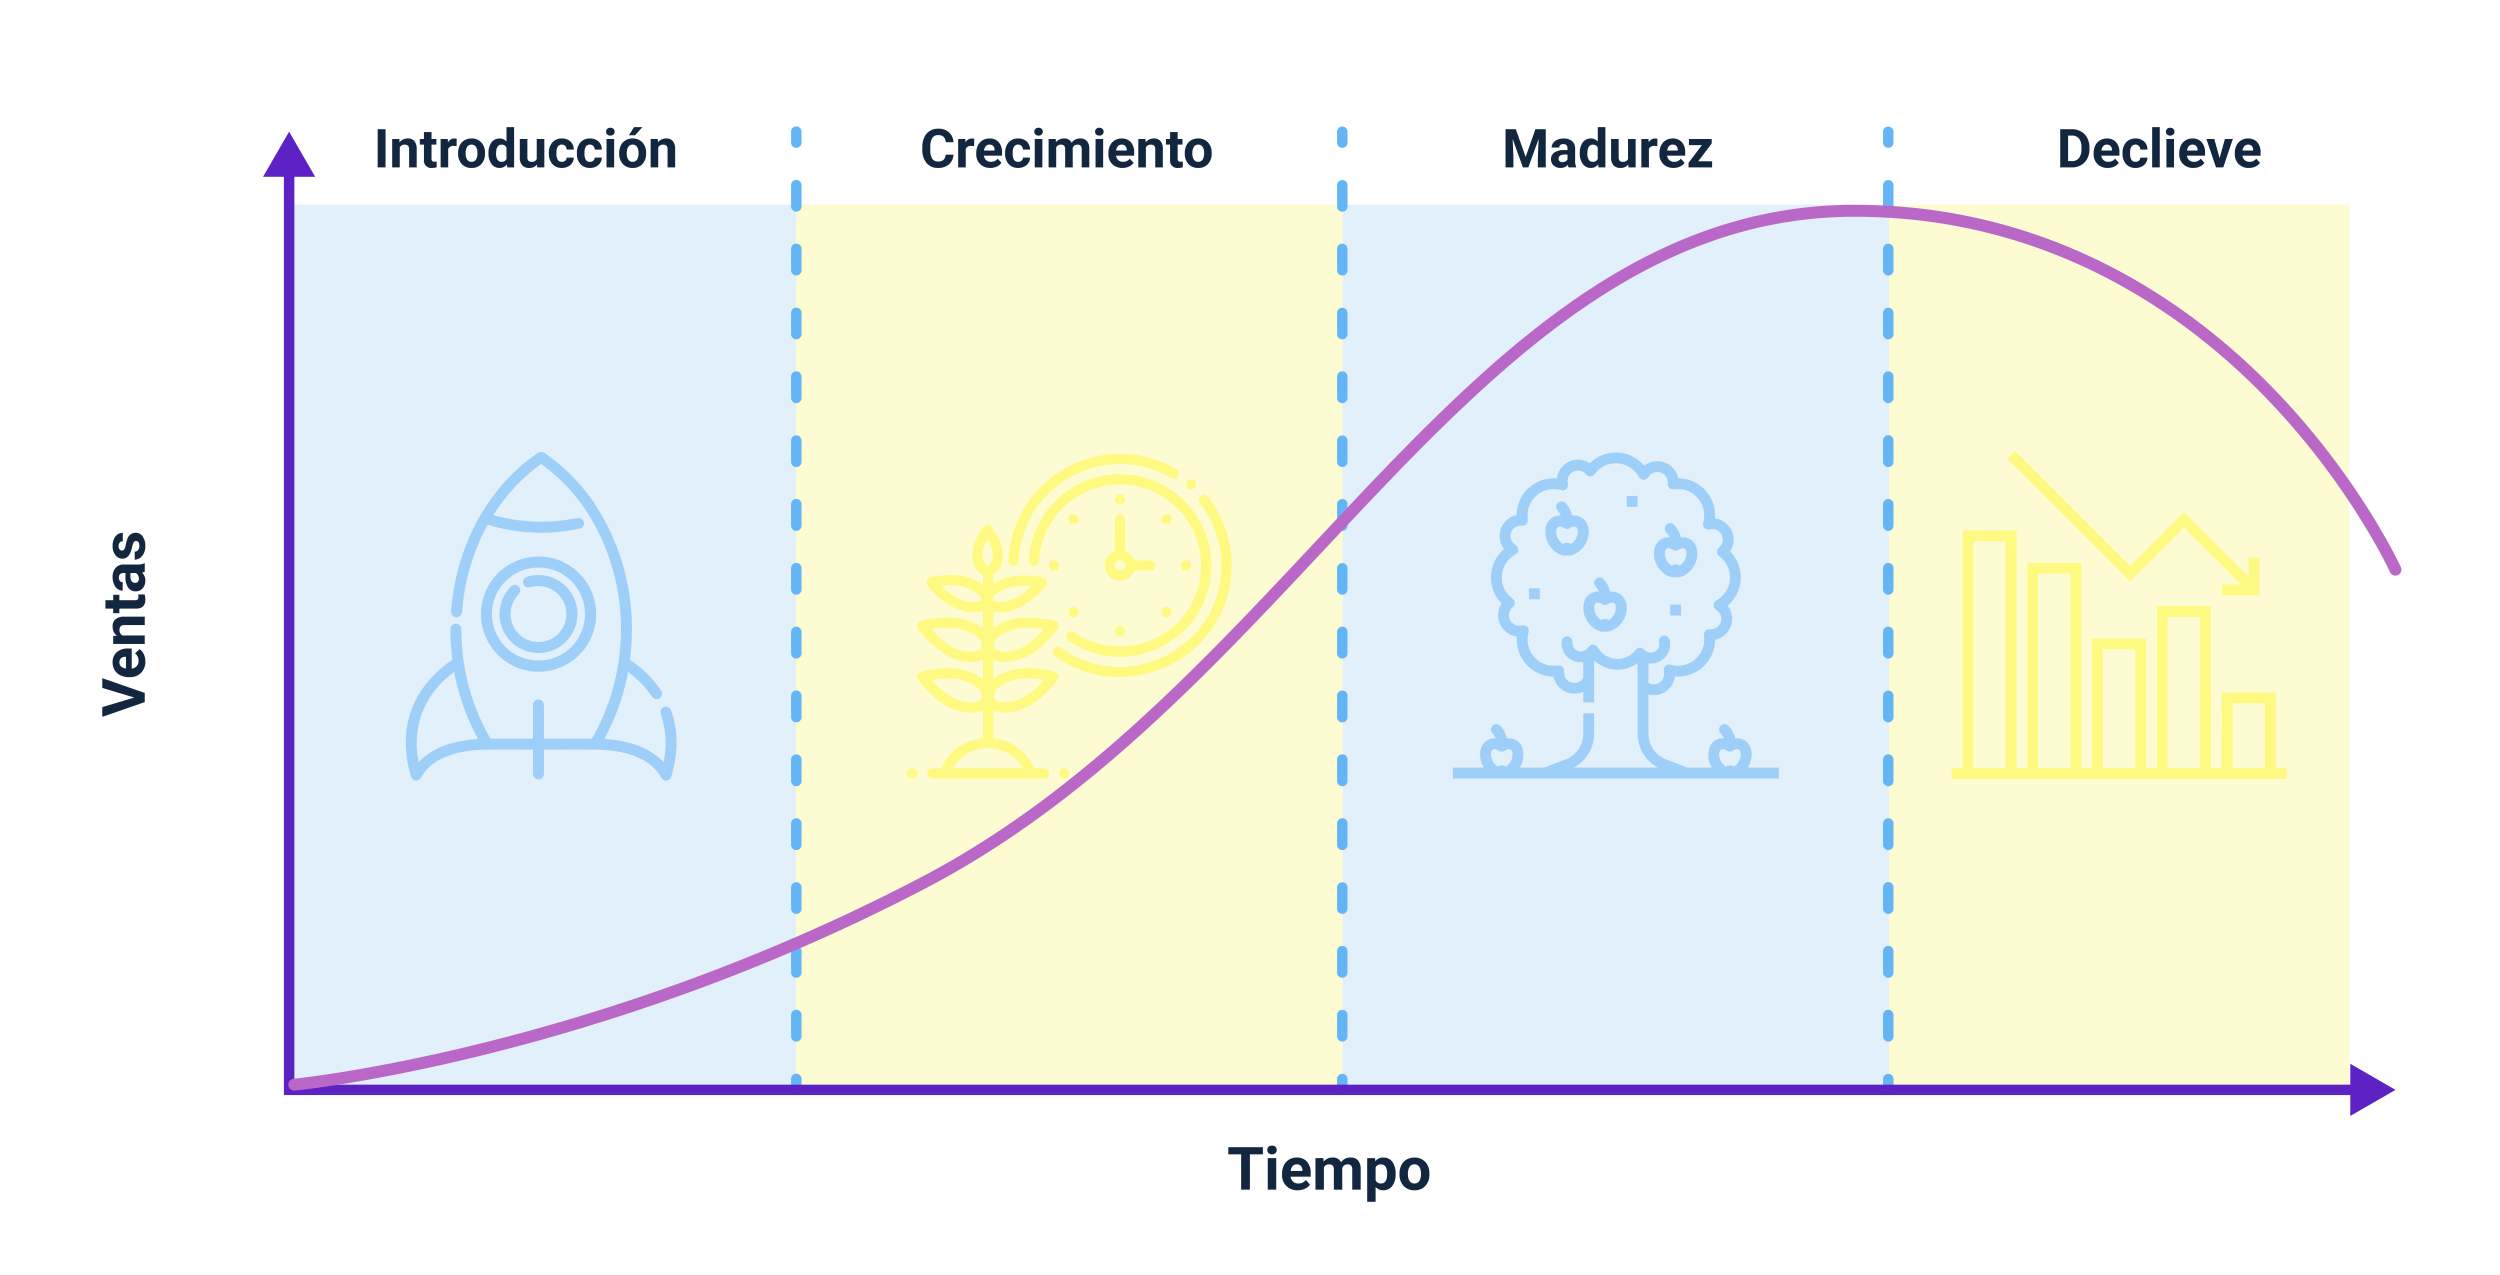 <svg xmlns="http://www.w3.org/2000/svg" xmlns:xlink="http://www.w3.org/1999/xlink" width="837" height="427" viewBox="0 0 837 427">
  <defs>
    <filter id="Rectangle_37343" x="0" y="0" width="837" height="427" filterUnits="userSpaceOnUse">
      <feOffset dy="3" input="SourceAlpha"/>
      <feGaussianBlur stdDeviation="3" result="blur"/>
      <feFlood flood-opacity="0.161"/>
      <feComposite operator="in" in2="blur"/>
      <feComposite in="SourceGraphic"/>
    </filter>
  </defs>
  <g id="t2-g1" transform="translate(1863.5 2134.5)">
    <g id="Rectángulo_36445" data-name="Rectángulo 36445">
      <rect id="Rectangle_37342" data-name="Rectangle 37342" width="820" height="410" transform="translate(-1855 -2129)" fill="#fff"/>
      <g transform="matrix(1, 0, 0, 1, -1863.5, -2134.5)" filter="url(#Rectangle_37343)">
        <rect id="Rectangle_37343-2" data-name="Rectangle 37343" width="819" height="409" transform="translate(9 6)" fill="#fff"/>
      </g>
    </g>
    <g id="Rectángulo_36445-2" data-name="Rectángulo 36445">
      <rect id="Rectangle_37344" data-name="Rectangle 37344" width="171" height="296" transform="translate(-1768 -2066)" fill="#e2f0fc"/>
      <rect id="Rectangle_37345" data-name="Rectangle 37345" width="170.791" height="295.278" transform="translate(-1767.896 -2065.639)" fill="#e2f0fc"/>
    </g>
    <g id="Rectángulo_36445-3" data-name="Rectángulo 36445">
      <rect id="Rectangle_37346" data-name="Rectangle 37346" width="183" height="296" transform="translate(-1597 -2066)" fill="#fdfbd2"/>
      <rect id="Rectangle_37347" data-name="Rectangle 37347" width="182.777" height="295.278" transform="translate(-1596.888 -2065.639)" fill="#fdfbd2"/>
    </g>
    <g id="Rectángulo_36445-4" data-name="Rectángulo 36445">
      <rect id="Rectangle_37348" data-name="Rectangle 37348" width="183" height="296" transform="translate(-1414 -2066)" fill="#e2f0fc"/>
      <rect id="Rectangle_37349" data-name="Rectangle 37349" width="182.777" height="295.278" transform="translate(-1413.888 -2065.639)" fill="#e2f0fc"/>
    </g>
    <g id="Rectángulo_36445-5" data-name="Rectángulo 36445">
      <rect id="Rectangle_37350" data-name="Rectangle 37350" width="154" height="296" transform="translate(-1231 -2066)" fill="#fdfbd2"/>
      <rect id="Rectangle_37351" data-name="Rectangle 37351" width="153.812" height="295.278" transform="translate(-1230.906 -2065.639)" fill="#fdfbd2"/>
    </g>
    <path id="Path_157049" data-name="Path 157049" d="M11.973-11.846H7.617V0H4.688V-11.846H.391v-2.373H11.973ZM16.436,0H13.6V-10.566h2.832Zm-3-13.3a1.39,1.39,0,0,1,.425-1.045,1.6,1.6,0,0,1,1.157-.41,1.6,1.6,0,0,1,1.152.41A1.382,1.382,0,0,1,16.6-13.3a1.386,1.386,0,0,1-.435,1.055,1.6,1.6,0,0,1-1.147.41,1.6,1.6,0,0,1-1.147-.41A1.386,1.386,0,0,1,13.438-13.3ZM23.623.2A5.187,5.187,0,0,1,19.839-1.23a5.068,5.068,0,0,1-1.46-3.8V-5.3a6.383,6.383,0,0,1,.615-2.847,4.515,4.515,0,0,1,1.743-1.934,4.893,4.893,0,0,1,2.573-.679,4.385,4.385,0,0,1,3.413,1.367,5.555,5.555,0,0,1,1.245,3.877v1.152H21.24a2.622,2.622,0,0,0,.825,1.66,2.5,2.5,0,0,0,1.743.625,3.046,3.046,0,0,0,2.549-1.182l1.387,1.553a4.237,4.237,0,0,1-1.719,1.4A5.639,5.639,0,0,1,23.623.2ZM23.3-8.486a1.764,1.764,0,0,0-1.362.569,2.946,2.946,0,0,0-.669,1.628H25.2v-.226a2.1,2.1,0,0,0-.508-1.457A1.819,1.819,0,0,0,23.3-8.486Zm8.916-2.08L32.3-9.385a3.713,3.713,0,0,1,3.037-1.377,2.818,2.818,0,0,1,2.8,1.611,3.628,3.628,0,0,1,3.174-1.611,3.152,3.152,0,0,1,2.559,1,4.6,4.6,0,0,1,.84,3.013V0H41.885V-6.738a2.012,2.012,0,0,0-.352-1.313,1.558,1.558,0,0,0-1.24-.415,1.761,1.761,0,0,0-1.758,1.211L38.545,0H35.723V-6.729a1.988,1.988,0,0,0-.361-1.328,1.573,1.573,0,0,0-1.23-.41,1.829,1.829,0,0,0-1.738,1V0H29.57V-10.566ZM56.4-5.186a6.337,6.337,0,0,1-1.108,3.911A3.554,3.554,0,0,1,52.295.2,3.292,3.292,0,0,1,49.707-.918v4.98H46.885V-10.566H49.5l.1,1.035a3.317,3.317,0,0,1,2.676-1.23,3.578,3.578,0,0,1,3.037,1.445A6.509,6.509,0,0,1,56.4-5.332Zm-2.822-.205a4.159,4.159,0,0,0-.522-2.275,1.7,1.7,0,0,0-1.519-.8,1.848,1.848,0,0,0-1.826,1.016v4.326A1.879,1.879,0,0,0,51.553-2.08Q53.574-2.08,53.574-5.391Zm4.131.01a6.267,6.267,0,0,1,.605-2.8,4.432,4.432,0,0,1,1.743-1.9,5.086,5.086,0,0,1,2.642-.674,4.812,4.812,0,0,1,3.491,1.309A5.252,5.252,0,0,1,67.7-5.9l.02.723a5.523,5.523,0,0,1-1.357,3.9A4.718,4.718,0,0,1,62.715.2,4.742,4.742,0,0,1,59.067-1.27a5.62,5.62,0,0,1-1.362-3.984Zm2.822.2a3.95,3.95,0,0,0,.566,2.3,1.868,1.868,0,0,0,1.621.8,1.873,1.873,0,0,0,1.6-.787,4.322,4.322,0,0,0,.576-2.518,3.91,3.91,0,0,0-.576-2.289A1.873,1.873,0,0,0,62.7-8.486a1.842,1.842,0,0,0-1.6.807A4.395,4.395,0,0,0,60.527-5.181Z" transform="translate(-1452.653 -1736.192)" fill="#12263f"/>
    <path id="Path_157044" data-name="Path 157044" d="M6.523-3.525,9.746-14.219h3.262L8.057,0H5L.068-14.219H3.32ZM18.594.2A5.187,5.187,0,0,1,14.81-1.23a5.068,5.068,0,0,1-1.46-3.8V-5.3a6.383,6.383,0,0,1,.615-2.847,4.515,4.515,0,0,1,1.743-1.934,4.893,4.893,0,0,1,2.573-.679,4.385,4.385,0,0,1,3.413,1.367,5.555,5.555,0,0,1,1.245,3.877v1.152H16.211a2.622,2.622,0,0,0,.825,1.66,2.5,2.5,0,0,0,1.743.625,3.046,3.046,0,0,0,2.549-1.182l1.387,1.553A4.237,4.237,0,0,1,21-.308,5.639,5.639,0,0,1,18.594.2Zm-.322-8.682a1.764,1.764,0,0,0-1.362.569,2.946,2.946,0,0,0-.669,1.628h3.926v-.226a2.1,2.1,0,0,0-.508-1.457A1.819,1.819,0,0,0,18.271-8.486Zm8.867-2.08.088,1.221a3.689,3.689,0,0,1,3.037-1.416,3.066,3.066,0,0,1,2.5.986,4.6,4.6,0,0,1,.84,2.949V0H30.781V-6.758a1.831,1.831,0,0,0-.391-1.3,1.749,1.749,0,0,0-1.3-.405A1.942,1.942,0,0,0,27.3-7.451V0H24.482V-10.566Zm11.982-2.6v2.6h1.807V-8.5H39.121v5.273a1.259,1.259,0,0,0,.225.84,1.128,1.128,0,0,0,.859.254,4.5,4.5,0,0,0,.83-.068V-.059A5.81,5.81,0,0,1,39.326.2q-2.969,0-3.027-3V-8.5H34.756v-2.07H36.3v-2.6ZM48.623,0a3.134,3.134,0,0,1-.283-.947A3.415,3.415,0,0,1,45.674.2,3.752,3.752,0,0,1,43.1-.7,2.89,2.89,0,0,1,42.08-2.969a2.986,2.986,0,0,1,1.245-2.578,6.144,6.144,0,0,1,3.6-.908h1.3v-.605a1.741,1.741,0,0,0-.376-1.172,1.479,1.479,0,0,0-1.187-.439,1.682,1.682,0,0,0-1.118.342,1.161,1.161,0,0,0-.405.938H42.314a2.835,2.835,0,0,1,.566-1.7,3.744,3.744,0,0,1,1.6-1.226,5.837,5.837,0,0,1,2.324-.444,4.611,4.611,0,0,1,3.1.981,3.433,3.433,0,0,1,1.147,2.759v4.58a5.052,5.052,0,0,0,.42,2.275V0ZM46.289-1.963a2.431,2.431,0,0,0,1.152-.278,1.828,1.828,0,0,0,.781-.747V-4.8H47.168q-2.119,0-2.256,1.465l-.01.166a1.13,1.13,0,0,0,.371.869A1.441,1.441,0,0,0,46.289-1.963ZM58.945-2.92a.909.909,0,0,0-.513-.815,5.824,5.824,0,0,0-1.646-.532q-3.77-.791-3.77-3.2a2.9,2.9,0,0,1,1.167-2.349,4.708,4.708,0,0,1,3.052-.942,5.067,5.067,0,0,1,3.218.947A2.985,2.985,0,0,1,61.66-7.354H58.838a1.366,1.366,0,0,0-.391-1,1.653,1.653,0,0,0-1.221-.4,1.689,1.689,0,0,0-1.1.322,1.017,1.017,0,0,0-.391.82.87.87,0,0,0,.444.757,4.571,4.571,0,0,0,1.5.5,12.244,12.244,0,0,1,1.777.474,2.92,2.92,0,0,1,2.236,2.842A2.756,2.756,0,0,1,60.449-.7a5.35,5.35,0,0,1-3.2.894,5.588,5.588,0,0,1-2.358-.474,3.957,3.957,0,0,1-1.616-1.3,3.018,3.018,0,0,1-.586-1.782h2.676a1.473,1.473,0,0,0,.557,1.152,2.208,2.208,0,0,0,1.387.4,2.044,2.044,0,0,0,1.226-.308A.957.957,0,0,0,58.945-2.92Z" transform="translate(-1815.036 -1894.438) rotate(-90)" fill="#12263f"/>
    <g id="Grupo_18104" data-name="Grupo 18104">
      <g id="Grupo_18101" data-name="Grupo 18101">
        <path id="Trazado_17643" data-name="Trazado 17643" d="M-1596.893-1767.86a1.752,1.752,0,0,1-1.752-1.751h0v-3.667a1.75,1.75,0,0,1,1.751-1.75,1.749,1.749,0,0,1,1.75,1.75v3.667a1.749,1.749,0,0,1-1.749,1.751Z" fill="#64b5f6"/>
      </g>
      <g id="Grupo_18102" data-name="Grupo 18102">
        <path id="Trazado_17644" data-name="Trazado 17644" d="M-1596.893-1785.775a1.752,1.752,0,0,1-1.752-1.752h0v-7.124a1.751,1.751,0,0,1,1.708-1.793,1.75,1.75,0,0,1,1.793,1.708v7.209A1.751,1.751,0,0,1-1596.893-1785.775Zm0-21.373a1.752,1.752,0,0,1-1.752-1.751h0v-7.126a1.752,1.752,0,0,1,1.708-1.793,1.75,1.75,0,0,1,1.793,1.708v7.211a1.75,1.75,0,0,1-1.749,1.753h0Zm0-21.374a1.752,1.752,0,0,1-1.752-1.751h0v-7.123a1.751,1.751,0,0,1,1.751-1.751,1.75,1.75,0,0,1,1.75,1.751v7.124a1.75,1.75,0,0,1-1.749,1.749Zm0-21.374a1.752,1.752,0,0,1-1.752-1.751h0v-7.125a1.752,1.752,0,0,1,1.708-1.793,1.751,1.751,0,0,1,1.793,1.708v7.207a1.749,1.749,0,0,1-1.746,1.754h0Zm0-21.374a1.75,1.75,0,0,1-1.752-1.749v0h0v-7.125a1.752,1.752,0,0,1,1.708-1.794,1.751,1.751,0,0,1,1.793,1.708v7.211A1.751,1.751,0,0,1-1596.893-1871.27Zm0-21.372a1.753,1.753,0,0,1-1.752-1.752h0v-7.125a1.752,1.752,0,0,1,1.709-1.793,1.751,1.751,0,0,1,1.792,1.708v7.21a1.75,1.75,0,0,1-1.749,1.752Zm0-21.373a1.753,1.753,0,0,1-1.752-1.752h0v-7.124a1.751,1.751,0,0,1,1.708-1.793,1.75,1.75,0,0,1,1.793,1.707v7.21a1.752,1.752,0,0,1-1.749,1.749Zm0-21.374a1.753,1.753,0,0,1-1.752-1.751h0v-7.125a1.75,1.75,0,0,1,1.751-1.75,1.749,1.749,0,0,1,1.75,1.75v7.125a1.75,1.75,0,0,1-1.749,1.75Zm0-21.373a1.752,1.752,0,0,1-1.752-1.752h0v-7.131a1.751,1.751,0,0,1,1.708-1.793,1.75,1.75,0,0,1,1.793,1.707v7.212a1.751,1.751,0,0,1-1.747,1.756h0Zm0-21.375a1.752,1.752,0,0,1-1.752-1.752h0v-7.123a1.751,1.751,0,0,1,1.751-1.75,1.75,1.75,0,0,1,1.75,1.75v7.123a1.751,1.751,0,0,1-1.749,1.751Zm0-21.374a1.752,1.752,0,0,1-1.752-1.752h0v-7.124a1.751,1.751,0,0,1,1.708-1.793,1.75,1.75,0,0,1,1.793,1.708v7.213a1.749,1.749,0,0,1-1.749,1.742Zm0-21.374a1.751,1.751,0,0,1-1.752-1.749v0h0v-7.125a1.751,1.751,0,0,1,1.751-1.75,1.75,1.75,0,0,1,1.75,1.75v7.125a1.75,1.75,0,0,1-1.749,1.75Zm0-21.374a1.752,1.752,0,0,1-1.752-1.751h0v-7.124a1.752,1.752,0,0,1,1.708-1.793,1.751,1.751,0,0,1,1.793,1.708v7.209a1.75,1.75,0,0,1-1.749,1.75Zm0-21.373a1.752,1.752,0,0,1-1.752-1.751h0v-7.125a1.751,1.751,0,0,1,1.751-1.75,1.75,1.75,0,0,1,1.75,1.75v7.125a1.75,1.75,0,0,1-1.749,1.75Z" fill="#64b5f6"/>
      </g>
      <g id="Grupo_18103" data-name="Grupo 18103">
        <path id="Trazado_17645" data-name="Trazado 17645" d="M-1596.893-2085.009a1.752,1.752,0,0,1-1.752-1.751h0v-3.666a1.75,1.75,0,0,1,1.751-1.75,1.749,1.749,0,0,1,1.75,1.75v3.666a1.749,1.749,0,0,1-1.749,1.751Z" fill="#64b5f6"/>
      </g>
    </g>
    <g id="Grupo_18108" data-name="Grupo 18108">
      <g id="Grupo_18105" data-name="Grupo 18105">
        <path id="Trazado_17646" data-name="Trazado 17646" d="M-1414.1-1767.86a1.751,1.751,0,0,1-1.752-1.751h0v-3.667a1.752,1.752,0,0,1,1.794-1.708,1.75,1.75,0,0,1,1.708,1.708v3.667a1.75,1.75,0,0,1-1.749,1.751h0Z" fill="#64b5f6"/>
      </g>
      <g id="Grupo_18106" data-name="Grupo 18106">
        <path id="Trazado_17647" data-name="Trazado 17647" d="M-1414.1-1785.776a1.751,1.751,0,0,1-1.752-1.749v0h0v-7.124a1.751,1.751,0,0,1,1.721-1.781,1.751,1.751,0,0,1,1.781,1.7v7.207a1.752,1.752,0,0,1-1.749,1.752Zm0-21.373a1.751,1.751,0,0,1-1.752-1.751h0v-7.126a1.751,1.751,0,0,1,1.7-1.8,1.752,1.752,0,0,1,1.8,1.7v7.227a1.751,1.751,0,0,1-1.747,1.753h0Zm0-21.374a1.751,1.751,0,0,1-1.752-1.751h0v-7.124a1.752,1.752,0,0,1,1.794-1.708,1.751,1.751,0,0,1,1.708,1.708v7.125A1.751,1.751,0,0,1-1414.1-1828.523Zm0-21.374a1.751,1.751,0,0,1-1.752-1.751h0v-7.125a1.751,1.751,0,0,1,1.7-1.8,1.752,1.752,0,0,1,1.8,1.7v7.224a1.751,1.751,0,0,1-1.748,1.754Zm0-21.374a1.75,1.75,0,0,1-1.752-1.749v0h0v-7.126a1.753,1.753,0,0,1,1.7-1.8,1.753,1.753,0,0,1,1.8,1.7v7.23A1.752,1.752,0,0,1-1414.1-1871.271Zm0-21.373a1.751,1.751,0,0,1-1.752-1.751h0v-7.125a1.752,1.752,0,0,1,1.721-1.782,1.752,1.752,0,0,1,1.781,1.7v7.209a1.75,1.75,0,0,1-1.75,1.749Zm0-21.372a1.752,1.752,0,0,1-1.752-1.752h0v-7.124a1.752,1.752,0,0,1,1.7-1.8,1.752,1.752,0,0,1,1.8,1.7v7.23a1.752,1.752,0,0,1-1.749,1.752Zm0-21.374a1.752,1.752,0,0,1-1.752-1.75v0h0v-7.125a1.753,1.753,0,0,1,1.794-1.709,1.752,1.752,0,0,1,1.708,1.709v7.126a1.751,1.751,0,0,1-1.749,1.752h0Zm0-21.372a1.752,1.752,0,0,1-1.752-1.752h0v-7.132a1.751,1.751,0,0,1,1.718-1.784,1.751,1.751,0,0,1,1.784,1.7v7.21a1.752,1.752,0,0,1-1.749,1.752Zm0-21.375a1.752,1.752,0,0,1-1.752-1.752h0v-7.123a1.752,1.752,0,0,1,1.794-1.708,1.751,1.751,0,0,1,1.708,1.708v7.123a1.753,1.753,0,0,1-1.75,1.75Zm0-21.374a1.751,1.751,0,0,1-1.752-1.749v0h0v-7.124a1.751,1.751,0,0,1,1.7-1.8,1.752,1.752,0,0,1,1.8,1.7v7.23a1.751,1.751,0,0,1-1.75,1.742Zm0-21.374a1.751,1.751,0,0,1-1.752-1.749v0h0v-7.125a1.752,1.752,0,0,1,1.794-1.708,1.751,1.751,0,0,1,1.708,1.708v7.125a1.752,1.752,0,0,1-1.75,1.75Zm0-21.374a1.751,1.751,0,0,1-1.752-1.751h0v-7.124a1.751,1.751,0,0,1,1.718-1.783,1.751,1.751,0,0,1,1.784,1.7v7.207a1.751,1.751,0,0,1-1.75,1.75h0Zm0-21.373a1.751,1.751,0,0,1-1.752-1.751h0v-7.125a1.752,1.752,0,0,1,1.794-1.708,1.751,1.751,0,0,1,1.708,1.708v7.125a1.752,1.752,0,0,1-1.75,1.75Z" fill="#64b5f6"/>
      </g>
      <g id="Grupo_18107" data-name="Grupo 18107">
        <path id="Trazado_17648" data-name="Trazado 17648" d="M-1414.1-2085.008a1.751,1.751,0,0,1-1.752-1.751h0v-3.666a1.752,1.752,0,0,1,1.794-1.708,1.751,1.751,0,0,1,1.708,1.708v3.666a1.749,1.749,0,0,1-1.749,1.751Z" fill="#64b5f6"/>
      </g>
    </g>
    <g id="Grupo_18112" data-name="Grupo 18112">
      <g id="Grupo_18109" data-name="Grupo 18109">
        <path id="Trazado_17649" data-name="Trazado 17649" d="M-1231.307-1767.86a1.751,1.751,0,0,1-1.751-1.751h0v-3.667a1.75,1.75,0,0,1,1.793-1.708,1.751,1.751,0,0,1,1.709,1.708v3.667A1.751,1.751,0,0,1-1231.307-1767.86Z" fill="#64b5f6"/>
      </g>
      <g id="Grupo_18110" data-name="Grupo 18110">
        <path id="Trazado_17650" data-name="Trazado 17650" d="M-1231.306-1785.776a1.751,1.751,0,0,1-1.751-1.752h0v-7.124a1.751,1.751,0,0,1,1.721-1.781,1.752,1.752,0,0,1,1.781,1.7v7.207A1.752,1.752,0,0,1-1231.306-1785.776Zm0-21.373a1.751,1.751,0,0,1-1.751-1.751h0v-7.126a1.751,1.751,0,0,1,1.7-1.8,1.751,1.751,0,0,1,1.8,1.7v7.227a1.753,1.753,0,0,1-1.75,1.753h0Zm0-21.374a1.751,1.751,0,0,1-1.751-1.751h0v-7.124a1.752,1.752,0,0,1,1.7-1.8,1.752,1.752,0,0,1,1.8,1.7v7.229a1.752,1.752,0,0,1-1.751,1.749Zm0-21.374a1.751,1.751,0,0,1-1.751-1.751h0v-7.125a1.751,1.751,0,0,1,1.718-1.784,1.753,1.753,0,0,1,1.784,1.7v7.206a1.751,1.751,0,0,1-1.747,1.754h0Zm0-21.374a1.749,1.749,0,0,1-1.751-1.749v0h0v-7.126a1.752,1.752,0,0,1,1.7-1.8,1.752,1.752,0,0,1,1.8,1.7v7.23A1.752,1.752,0,0,1-1231.306-1871.271Zm0-21.373a1.751,1.751,0,0,1-1.751-1.751h0v-7.125a1.752,1.752,0,0,1,1.721-1.782,1.753,1.753,0,0,1,1.781,1.7v7.209a1.751,1.751,0,0,1-1.751,1.749Zm0-21.372a1.752,1.752,0,0,1-1.751-1.752h0v-7.124a1.751,1.751,0,0,1,1.7-1.8,1.751,1.751,0,0,1,1.8,1.7v7.23a1.754,1.754,0,0,1-1.751,1.748Zm0-21.374a1.752,1.752,0,0,1-1.751-1.752h0v-7.125a1.752,1.752,0,0,1,1.721-1.782,1.753,1.753,0,0,1,1.781,1.7v7.209a1.751,1.751,0,0,1-1.751,1.75Zm0-21.372a1.751,1.751,0,0,1-1.751-1.752h0v-7.132a1.751,1.751,0,0,1,1.718-1.784,1.752,1.752,0,0,1,1.784,1.7v7.21a1.754,1.754,0,0,1-1.75,1.756h0Zm0-21.375a1.751,1.751,0,0,1-1.751-1.752h0v-7.123a1.751,1.751,0,0,1,1.721-1.781,1.752,1.752,0,0,1,1.781,1.7v7.207a1.753,1.753,0,0,1-1.751,1.748Zm0-21.374a1.751,1.751,0,0,1-1.751-1.752h0v-7.124a1.751,1.751,0,0,1,1.718-1.784,1.752,1.752,0,0,1,1.784,1.7v7.212a1.751,1.751,0,0,1-1.751,1.742Zm0-21.374a1.749,1.749,0,0,1-1.751-1.749v0h0v-7.125a1.75,1.75,0,0,1,1.793-1.708,1.752,1.752,0,0,1,1.709,1.708v7.125a1.752,1.752,0,0,1-1.751,1.75Zm0-21.374a1.751,1.751,0,0,1-1.751-1.751h0v-7.124a1.751,1.751,0,0,1,1.718-1.783,1.752,1.752,0,0,1,1.784,1.7v7.207a1.751,1.751,0,0,1-1.751,1.75Zm0-21.373a1.751,1.751,0,0,1-1.751-1.751h0v-7.125a1.751,1.751,0,0,1,1.793-1.708,1.752,1.752,0,0,1,1.709,1.708v7.125a1.752,1.752,0,0,1-1.751,1.75Z" fill="#64b5f6"/>
      </g>
      <g id="Grupo_18111" data-name="Grupo 18111">
        <path id="Trazado_17651" data-name="Trazado 17651" d="M-1231.307-2085.008a1.751,1.751,0,0,1-1.751-1.751h0v-3.666a1.75,1.75,0,0,1,1.793-1.708,1.752,1.752,0,0,1,1.709,1.708v3.666A1.751,1.751,0,0,1-1231.307-2085.008Z" fill="#64b5f6"/>
      </g>
    </g>
    <g id="Grupo_18118" data-name="Grupo 18118">
      <g id="Grupo_18113" data-name="Grupo 18113">
        <path id="Trazado_17652" data-name="Trazado 17652" d="M-1074.066-1767.861h-694.387v-310h3.505v306.5h690.891Z" fill="#5c22c3"/>
      </g>
      <g id="Grupo_18115" data-name="Grupo 18115">
        <g id="Grupo_18114" data-name="Grupo 18114">
          <path id="Trazado_17653" data-name="Trazado 17653" d="M-1775.437-2075.3l8.731-15.12,8.731,15.12Z" fill="#5c22c3"/>
        </g>
      </g>
      <g id="Grupo_18117" data-name="Grupo 18117">
        <g id="Grupo_18116" data-name="Grupo 18116">
          <path id="Trazado_17654" data-name="Trazado 17654" d="M-1076.62-1760.879l15.12-8.731-15.12-8.731Z" fill="#5c22c3"/>
        </g>
      </g>
    </g>
    <g id="Group_108285" data-name="Group 108285">
      <path id="Path_157043" data-name="Path 157043" d="M-1764.951-1769.362a2,2,0,0,1-1.988-1.813,2,2,0,0,1,1.8-2.178c.992-.093,100.493-9.994,210.333-67.619,52.271-27.424,92.639-70.485,131.678-112.129,54.392-58.022,105.768-112.826,180.553-112.826,66.077,0,112.293,32.992,139.428,60.669,29.354,29.941,43.327,60.34,43.464,60.643a2,2,0,0,1-.994,2.647,2,2,0,0,1-2.648-.994c-.136-.3-13.876-30.153-42.776-59.595-26.585-27.084-71.843-59.37-136.474-59.37-73.052,0-123.852,54.19-177.635,111.562-39.266,41.886-79.868,85.2-132.738,112.935-110.575,58.01-210.818,67.966-211.817,68.059C-1764.825-1769.365-1764.888-1769.362-1764.951-1769.362Z" fill="#ba68c8"/>
    </g>
    <path id="Path_157045" data-name="Path 157045" d="M3.946,0H1.31V-12.8H3.946ZM8.561-9.51l.079,1.1a3.32,3.32,0,0,1,2.733-1.274,2.759,2.759,0,0,1,2.25.888,4.142,4.142,0,0,1,.756,2.654V0h-2.54V-6.082a1.648,1.648,0,0,0-.352-1.173,1.574,1.574,0,0,0-1.169-.365,1.747,1.747,0,0,0-1.608.914V0H6.17V-9.51Zm10.784-2.338V-9.51h1.626v1.863H19.345V-2.9a1.133,1.133,0,0,0,.2.756,1.015,1.015,0,0,0,.773.229,4.051,4.051,0,0,0,.747-.062V-.053a5.229,5.229,0,0,1-1.538.229,2.425,2.425,0,0,1-2.725-2.7V-7.646H15.416V-9.51H16.8v-2.338Zm8.385,4.72a6.9,6.9,0,0,0-.914-.07,1.86,1.86,0,0,0-1.89.976V0h-2.54V-9.51h2.4l.07,1.134a2.354,2.354,0,0,1,2.118-1.31,2.662,2.662,0,0,1,.791.114Zm.51,2.285a5.64,5.64,0,0,1,.545-2.522,3.989,3.989,0,0,1,1.569-1.714,4.577,4.577,0,0,1,2.377-.606,4.33,4.33,0,0,1,3.142,1.178,4.727,4.727,0,0,1,1.358,3.2l.018.65a4.97,4.97,0,0,1-1.222,3.511A4.247,4.247,0,0,1,32.748.176a4.268,4.268,0,0,1-3.283-1.318,5.058,5.058,0,0,1-1.226-3.586Zm2.54.18a3.555,3.555,0,0,0,.51,2.073,1.682,1.682,0,0,0,1.459.717,1.686,1.686,0,0,0,1.441-.709,3.89,3.89,0,0,0,.519-2.267,3.519,3.519,0,0,0-.519-2.06,1.686,1.686,0,0,0-1.459-.731,1.658,1.658,0,0,0-1.441.726A3.955,3.955,0,0,0,30.779-4.662Zm7.638-.163a5.731,5.731,0,0,1,1-3.542,3.237,3.237,0,0,1,2.729-1.318,2.913,2.913,0,0,1,2.294,1.037V-13.5h2.549V0H44.692l-.123-1.011A2.989,2.989,0,0,1,42.126.176a3.228,3.228,0,0,1-2.694-1.323A5.916,5.916,0,0,1,38.417-4.825Zm2.54.189a3.754,3.754,0,0,0,.466,2.051,1.517,1.517,0,0,0,1.354.713,1.7,1.7,0,0,0,1.661-.995V-6.625a1.675,1.675,0,0,0-1.644-.995Q40.957-7.62,40.957-4.636ZM54.65-.967a3.185,3.185,0,0,1-2.6,1.143A3,3,0,0,1,49.715-.7a3.752,3.752,0,0,1-.822-2.575V-9.51h2.54v6.151q0,1.487,1.354,1.487a1.834,1.834,0,0,0,1.775-.9V-9.51h2.549V0H54.721Zm8.332-.905a1.666,1.666,0,0,0,1.143-.387,1.355,1.355,0,0,0,.457-1.028h2.382a3.258,3.258,0,0,1-.527,1.771A3.48,3.48,0,0,1,65.017-.268a4.442,4.442,0,0,1-1.991.444,4.129,4.129,0,0,1-3.217-1.3A5.13,5.13,0,0,1,58.632-4.7v-.167A5.071,5.071,0,0,1,59.8-8.376a4.08,4.08,0,0,1,3.208-1.31A4,4,0,0,1,65.87-8.67a3.594,3.594,0,0,1,1.094,2.7H64.582a1.745,1.745,0,0,0-.457-1.206,1.524,1.524,0,0,0-1.16-.464,1.53,1.53,0,0,0-1.34.647,3.749,3.749,0,0,0-.453,2.1v.264a3.8,3.8,0,0,0,.448,2.113A1.549,1.549,0,0,0,62.982-1.872Zm9.387,0a1.666,1.666,0,0,0,1.143-.387,1.355,1.355,0,0,0,.457-1.028h2.382a3.258,3.258,0,0,1-.527,1.771A3.48,3.48,0,0,1,74.4-.268a4.442,4.442,0,0,1-1.991.444,4.129,4.129,0,0,1-3.217-1.3A5.13,5.13,0,0,1,68.019-4.7v-.167a5.071,5.071,0,0,1,1.169-3.507A4.08,4.08,0,0,1,72.4-9.686,4,4,0,0,1,75.256-8.67a3.594,3.594,0,0,1,1.094,2.7H73.969a1.745,1.745,0,0,0-.457-1.206,1.524,1.524,0,0,0-1.16-.464,1.53,1.53,0,0,0-1.34.647,3.749,3.749,0,0,0-.453,2.1v.264a3.8,3.8,0,0,0,.448,2.113A1.549,1.549,0,0,0,72.369-1.872ZM80.481,0H77.933V-9.51h2.549Zm-2.7-11.971a1.251,1.251,0,0,1,.382-.94,1.436,1.436,0,0,1,1.042-.369,1.44,1.44,0,0,1,1.037.369,1.244,1.244,0,0,1,.387.94,1.247,1.247,0,0,1-.391.949,1.443,1.443,0,0,1-1.033.369,1.443,1.443,0,0,1-1.033-.369A1.247,1.247,0,0,1,77.783-11.971Zm4.395,7.128a5.64,5.64,0,0,1,.545-2.522,3.989,3.989,0,0,1,1.569-1.714,4.577,4.577,0,0,1,2.377-.606,4.33,4.33,0,0,1,3.142,1.178,4.727,4.727,0,0,1,1.358,3.2l.018.65a4.97,4.97,0,0,1-1.222,3.511A4.247,4.247,0,0,1,86.687.176,4.268,4.268,0,0,1,83.4-1.143a5.058,5.058,0,0,1-1.226-3.586Zm2.54.18a3.555,3.555,0,0,0,.51,2.073,1.682,1.682,0,0,0,1.459.717,1.686,1.686,0,0,0,1.441-.709,3.89,3.89,0,0,0,.519-2.267,3.519,3.519,0,0,0-.519-2.06,1.686,1.686,0,0,0-1.459-.731,1.658,1.658,0,0,0-1.441.726A3.955,3.955,0,0,0,84.718-4.662ZM87.17-13.5h2.769L87.5-10.775H85.438Zm7.919,3.99.079,1.1A3.32,3.32,0,0,1,97.9-9.686a2.759,2.759,0,0,1,2.25.888,4.142,4.142,0,0,1,.756,2.654V0h-2.54V-6.082a1.648,1.648,0,0,0-.352-1.173,1.574,1.574,0,0,0-1.169-.365,1.747,1.747,0,0,0-1.608.914V0H92.7V-9.51Z" transform="translate(-1738.367 -2078.446)" fill="#12263f"/>
    <path id="Path_157046" data-name="Path 157046" d="M11.188-4.263A4.528,4.528,0,0,1,9.664-1.011,5.355,5.355,0,0,1,6.038.176,4.816,4.816,0,0,1,2.167-1.481,6.793,6.793,0,0,1,.756-6.029v-.782a7.671,7.671,0,0,1,.65-3.252,4.874,4.874,0,0,1,1.859-2.158,5.207,5.207,0,0,1,2.808-.751,5.217,5.217,0,0,1,3.568,1.187,4.866,4.866,0,0,1,1.564,3.331H8.569a2.673,2.673,0,0,0-.69-1.8,2.555,2.555,0,0,0-1.806-.558A2.24,2.24,0,0,0,4.1-9.866a5.3,5.3,0,0,0-.672,2.931v.967a5.667,5.667,0,0,0,.628,3.032,2.2,2.2,0,0,0,1.982.958,2.6,2.6,0,0,0,1.824-.558,2.521,2.521,0,0,0,.69-1.727ZM18.1-7.128a6.9,6.9,0,0,0-.914-.07,1.86,1.86,0,0,0-1.89.976V0h-2.54V-9.51h2.4l.07,1.134a2.354,2.354,0,0,1,2.118-1.31,2.662,2.662,0,0,1,.791.114Zm5.432,7.3a4.668,4.668,0,0,1-3.406-1.283,4.561,4.561,0,0,1-1.314-3.419v-.246a5.745,5.745,0,0,1,.554-2.562,4.064,4.064,0,0,1,1.569-1.74,4.4,4.4,0,0,1,2.316-.611,3.947,3.947,0,0,1,3.072,1.23,5,5,0,0,1,1.121,3.489v1.037H21.384a2.36,2.36,0,0,0,.743,1.494,2.245,2.245,0,0,0,1.569.563,2.742,2.742,0,0,0,2.294-1.063l1.248,1.4A3.813,3.813,0,0,1,25.69-.277,5.075,5.075,0,0,1,23.528.176Zm-.29-7.813a1.587,1.587,0,0,0-1.226.512,2.651,2.651,0,0,0-.6,1.466h3.533v-.2a1.891,1.891,0,0,0-.457-1.311A1.638,1.638,0,0,0,23.238-7.638Zm9.6,5.766a1.666,1.666,0,0,0,1.143-.387,1.355,1.355,0,0,0,.457-1.028h2.382a3.258,3.258,0,0,1-.527,1.771A3.48,3.48,0,0,1,34.871-.268,4.442,4.442,0,0,1,32.88.176a4.129,4.129,0,0,1-3.217-1.3A5.13,5.13,0,0,1,28.485-4.7v-.167a5.071,5.071,0,0,1,1.169-3.507,4.08,4.08,0,0,1,3.208-1.31A4,4,0,0,1,35.723-8.67a3.594,3.594,0,0,1,1.094,2.7H34.436a1.745,1.745,0,0,0-.457-1.206,1.524,1.524,0,0,0-1.16-.464,1.53,1.53,0,0,0-1.34.647,3.749,3.749,0,0,0-.453,2.1v.264a3.8,3.8,0,0,0,.448,2.113A1.549,1.549,0,0,0,32.836-1.872ZM40.948,0H38.4V-9.51h2.549Zm-2.7-11.971a1.251,1.251,0,0,1,.382-.94,1.436,1.436,0,0,1,1.042-.369,1.44,1.44,0,0,1,1.037.369,1.244,1.244,0,0,1,.387.94,1.247,1.247,0,0,1-.391.949,1.443,1.443,0,0,1-1.033.369,1.443,1.443,0,0,1-1.033-.369A1.247,1.247,0,0,1,38.25-11.971ZM45.422-9.51,45.5-8.446a3.342,3.342,0,0,1,2.733-1.239,2.536,2.536,0,0,1,2.522,1.45,3.265,3.265,0,0,1,2.856-1.45,2.836,2.836,0,0,1,2.3.9,4.141,4.141,0,0,1,.756,2.711V0H54.123V-6.064a1.811,1.811,0,0,0-.316-1.182A1.4,1.4,0,0,0,52.69-7.62a1.585,1.585,0,0,0-1.582,1.09L51.117,0h-2.54V-6.056a1.789,1.789,0,0,0-.325-1.2,1.416,1.416,0,0,0-1.107-.369,1.646,1.646,0,0,0-1.564.9V0H43.04V-9.51ZM61.3,0H58.755V-9.51H61.3Zm-2.7-11.971a1.251,1.251,0,0,1,.382-.94,1.436,1.436,0,0,1,1.042-.369,1.44,1.44,0,0,1,1.037.369,1.244,1.244,0,0,1,.387.94,1.247,1.247,0,0,1-.391.949,1.443,1.443,0,0,1-1.033.369A1.443,1.443,0,0,1,59-11.021,1.247,1.247,0,0,1,58.605-11.971ZM67.772.176a4.668,4.668,0,0,1-3.406-1.283,4.561,4.561,0,0,1-1.314-3.419v-.246a5.745,5.745,0,0,1,.554-2.562,4.064,4.064,0,0,1,1.569-1.74,4.4,4.4,0,0,1,2.316-.611,3.947,3.947,0,0,1,3.072,1.23,5,5,0,0,1,1.121,3.489v1.037H65.628a2.36,2.36,0,0,0,.743,1.494,2.245,2.245,0,0,0,1.569.563,2.742,2.742,0,0,0,2.294-1.063l1.248,1.4A3.813,3.813,0,0,1,69.935-.277,5.075,5.075,0,0,1,67.772.176Zm-.29-7.813a1.587,1.587,0,0,0-1.226.512,2.651,2.651,0,0,0-.6,1.466h3.533v-.2a1.891,1.891,0,0,0-.457-1.311A1.638,1.638,0,0,0,67.482-7.638Zm7.98-1.872.079,1.1a3.32,3.32,0,0,1,2.733-1.274,2.759,2.759,0,0,1,2.25.888,4.142,4.142,0,0,1,.756,2.654V0h-2.54V-6.082a1.648,1.648,0,0,0-.352-1.173,1.574,1.574,0,0,0-1.169-.365,1.747,1.747,0,0,0-1.608.914V0h-2.54V-9.51Zm10.784-2.338V-9.51h1.626v1.863H86.247V-2.9a1.133,1.133,0,0,0,.2.756,1.015,1.015,0,0,0,.773.229,4.051,4.051,0,0,0,.747-.062V-.053a5.229,5.229,0,0,1-1.538.229,2.425,2.425,0,0,1-2.725-2.7V-7.646H82.318V-9.51h1.389v-2.338Zm2.382,7a5.64,5.64,0,0,1,.545-2.522,3.989,3.989,0,0,1,1.569-1.714,4.577,4.577,0,0,1,2.377-.606,4.33,4.33,0,0,1,3.142,1.178,4.727,4.727,0,0,1,1.358,3.2l.018.65a4.97,4.97,0,0,1-1.222,3.511A4.247,4.247,0,0,1,93.138.176a4.268,4.268,0,0,1-3.283-1.318,5.058,5.058,0,0,1-1.226-3.586Zm2.54.18a3.555,3.555,0,0,0,.51,2.073,1.682,1.682,0,0,0,1.459.717,1.686,1.686,0,0,0,1.441-.709A3.89,3.89,0,0,0,95.1-4.847a3.519,3.519,0,0,0-.519-2.06,1.686,1.686,0,0,0-1.459-.731,1.658,1.658,0,0,0-1.441.726A3.955,3.955,0,0,0,91.169-4.662Z" transform="translate(-1555.465 -2078.446)" fill="#12263f"/>
    <path id="Path_157047" data-name="Path 157047" d="M4.588-12.8,7.875-3.516l3.27-9.281h3.463V0H11.962V-3.5l.264-6.038L8.771,0H6.961L3.516-9.527,3.779-3.5V0H1.143V-12.8ZM22.254,0A2.821,2.821,0,0,1,22-.853,3.073,3.073,0,0,1,19.6.176a3.376,3.376,0,0,1-2.316-.809,2.6,2.6,0,0,1-.918-2.039,2.687,2.687,0,0,1,1.121-2.32,5.529,5.529,0,0,1,3.239-.817h1.169v-.545a1.567,1.567,0,0,0-.338-1.055,1.331,1.331,0,0,0-1.068-.4,1.513,1.513,0,0,0-1.006.308,1.045,1.045,0,0,0-.365.844h-2.54a2.551,2.551,0,0,1,.51-1.529,3.37,3.37,0,0,1,1.441-1.1,5.253,5.253,0,0,1,2.092-.4A4.15,4.15,0,0,1,23.41-8.8a3.09,3.09,0,0,1,1.033,2.483V-2.2A4.546,4.546,0,0,0,24.82-.149V0Zm-2.1-1.767a2.188,2.188,0,0,0,1.037-.25,1.645,1.645,0,0,0,.7-.672V-4.324h-.949q-1.907,0-2.03,1.318l-.009.149a1.017,1.017,0,0,0,.334.782A1.3,1.3,0,0,0,20.153-1.767ZM26-4.825a5.731,5.731,0,0,1,1-3.542,3.237,3.237,0,0,1,2.729-1.318,2.913,2.913,0,0,1,2.294,1.037V-13.5h2.549V0H32.273L32.15-1.011A2.989,2.989,0,0,1,29.707.176a3.228,3.228,0,0,1-2.694-1.323A5.916,5.916,0,0,1,26-4.825Zm2.54.189A3.754,3.754,0,0,0,29-2.585a1.517,1.517,0,0,0,1.354.713,1.7,1.7,0,0,0,1.661-.995V-6.625a1.675,1.675,0,0,0-1.644-.995Q28.538-7.62,28.538-4.636ZM42.231-.967A3.185,3.185,0,0,1,39.63.176,3,3,0,0,1,37.3-.7a3.752,3.752,0,0,1-.822-2.575V-9.51h2.54v6.151q0,1.487,1.354,1.487a1.834,1.834,0,0,0,1.775-.9V-9.51h2.549V0H42.3Zm9.721-6.161a6.9,6.9,0,0,0-.914-.07,1.86,1.86,0,0,0-1.89.976V0h-2.54V-9.51h2.4l.07,1.134A2.354,2.354,0,0,1,51.2-9.686a2.662,2.662,0,0,1,.791.114Zm5.432,7.3a4.668,4.668,0,0,1-3.406-1.283,4.561,4.561,0,0,1-1.314-3.419v-.246a5.745,5.745,0,0,1,.554-2.562,4.064,4.064,0,0,1,1.569-1.74A4.4,4.4,0,0,1,57.1-9.686a3.947,3.947,0,0,1,3.072,1.23,5,5,0,0,1,1.121,3.489v1.037H55.239a2.36,2.36,0,0,0,.743,1.494,2.245,2.245,0,0,0,1.569.563,2.742,2.742,0,0,0,2.294-1.063l1.248,1.4A3.813,3.813,0,0,1,59.546-.277,5.075,5.075,0,0,1,57.384.176Zm-.29-7.813a1.587,1.587,0,0,0-1.226.512,2.651,2.651,0,0,0-.6,1.466H58.8v-.2a1.891,1.891,0,0,0-.457-1.311A1.638,1.638,0,0,0,57.094-7.638Zm8.561,5.59H70.3V0H62.411V-1.547l4.474-5.915H62.543V-9.51h7.62v1.5Z" transform="translate(-1360.588 -2078.446)" fill="#12263f"/>
    <path id="Path_157048" data-name="Path 157048" d="M1.143,0V-12.8H5.08a5.98,5.98,0,0,1,3.019.76,5.3,5.3,0,0,1,2.079,2.162,6.669,6.669,0,0,1,.747,3.186V-6.1a6.688,6.688,0,0,1-.734,3.173A5.256,5.256,0,0,1,8.121-.773,6.025,6.025,0,0,1,5.106,0ZM3.779-10.661v8.543H5.054A2.863,2.863,0,0,0,7.418-3.129a4.567,4.567,0,0,0,.835-2.892V-6.7a4.64,4.64,0,0,0-.809-2.958A2.854,2.854,0,0,0,5.08-10.661ZM17.051.176a4.668,4.668,0,0,1-3.406-1.283,4.561,4.561,0,0,1-1.314-3.419v-.246a5.745,5.745,0,0,1,.554-2.562,4.064,4.064,0,0,1,1.569-1.74,4.4,4.4,0,0,1,2.316-.611,3.947,3.947,0,0,1,3.072,1.23,5,5,0,0,1,1.121,3.489v1.037H14.906a2.36,2.36,0,0,0,.743,1.494,2.245,2.245,0,0,0,1.569.563,2.742,2.742,0,0,0,2.294-1.063l1.248,1.4A3.813,3.813,0,0,1,19.213-.277,5.075,5.075,0,0,1,17.051.176Zm-.29-7.813a1.587,1.587,0,0,0-1.226.512,2.651,2.651,0,0,0-.6,1.466h3.533v-.2a1.891,1.891,0,0,0-.457-1.311A1.638,1.638,0,0,0,16.761-7.638Zm9.6,5.766A1.666,1.666,0,0,0,27.5-2.259a1.355,1.355,0,0,0,.457-1.028H30.34a3.258,3.258,0,0,1-.527,1.771A3.48,3.48,0,0,1,28.393-.268,4.442,4.442,0,0,1,26.4.176a4.129,4.129,0,0,1-3.217-1.3A5.13,5.13,0,0,1,22.008-4.7v-.167a5.071,5.071,0,0,1,1.169-3.507,4.08,4.08,0,0,1,3.208-1.31A4,4,0,0,1,29.246-8.67a3.594,3.594,0,0,1,1.094,2.7H27.958A1.745,1.745,0,0,0,27.5-7.174a1.524,1.524,0,0,0-1.16-.464A1.53,1.53,0,0,0,25-6.991a3.749,3.749,0,0,0-.453,2.1v.264A3.8,3.8,0,0,0,25-2.515,1.549,1.549,0,0,0,26.358-1.872ZM34.471,0H31.922V-13.5h2.549Zm4.772,0H36.694V-9.51h2.549Zm-2.7-11.971a1.251,1.251,0,0,1,.382-.94,1.436,1.436,0,0,1,1.042-.369,1.44,1.44,0,0,1,1.037.369,1.244,1.244,0,0,1,.387.94,1.247,1.247,0,0,1-.391.949,1.443,1.443,0,0,1-1.033.369,1.443,1.443,0,0,1-1.033-.369A1.247,1.247,0,0,1,36.545-11.971ZM45.712.176a4.668,4.668,0,0,1-3.406-1.283,4.561,4.561,0,0,1-1.314-3.419v-.246a5.745,5.745,0,0,1,.554-2.562,4.064,4.064,0,0,1,1.569-1.74,4.4,4.4,0,0,1,2.316-.611A3.947,3.947,0,0,1,48.5-8.455a5,5,0,0,1,1.121,3.489v1.037H43.567a2.36,2.36,0,0,0,.743,1.494,2.245,2.245,0,0,0,1.569.563,2.742,2.742,0,0,0,2.294-1.063l1.248,1.4A3.813,3.813,0,0,1,47.874-.277,5.075,5.075,0,0,1,45.712.176Zm-.29-7.813a1.587,1.587,0,0,0-1.226.512,2.651,2.651,0,0,0-.6,1.466h3.533v-.2a1.891,1.891,0,0,0-.457-1.311A1.638,1.638,0,0,0,45.422-7.638ZM54.51-3.1,56.276-9.51h2.654L55.723,0H53.3L50.089-9.51h2.654ZM64.31.176A4.668,4.668,0,0,1,60.9-1.107,4.561,4.561,0,0,1,59.59-4.526v-.246a5.745,5.745,0,0,1,.554-2.562,4.064,4.064,0,0,1,1.569-1.74,4.4,4.4,0,0,1,2.316-.611A3.947,3.947,0,0,1,67.1-8.455a5,5,0,0,1,1.121,3.489v1.037H62.165a2.36,2.36,0,0,0,.743,1.494,2.245,2.245,0,0,0,1.569.563,2.742,2.742,0,0,0,2.294-1.063l1.248,1.4A3.813,3.813,0,0,1,66.472-.277,5.075,5.075,0,0,1,64.31.176Zm-.29-7.813a1.587,1.587,0,0,0-1.226.512,2.651,2.651,0,0,0-.6,1.466h3.533v-.2a1.891,1.891,0,0,0-.457-1.311A1.638,1.638,0,0,0,64.02-7.638Z" transform="translate(-1174.882 -2078.446)" fill="#12263f"/>
    <g id="_000000ff" data-name=" 000000ff" opacity="0.55" style="mix-blend-mode: multiply;isolation: isolate">
      <path id="Trazado_157043" data-name="Trazado 157043" d="M-1682.473-1983.226h.276a5.078,5.078,0,0,1,1.984,1.1,63.034,63.034,0,0,1,15.525,15.882,75.567,75.567,0,0,1,12.648,46.014c-.04,2.231-.363,4.443-.548,6.664a36.893,36.893,0,0,1,10.441,10.314,1.837,1.837,0,0,1-.253,2.3,1.8,1.8,0,0,1-2.547-.01c-.02-.021-.04-.041-.059-.063-.995-1.165-1.775-2.5-2.842-3.609a33.986,33.986,0,0,0-5.374-4.9,74.272,74.272,0,0,1-7.967,22.426,43.032,43.032,0,0,1,8.95,1.485,23.945,23.945,0,0,1,10.922,6.249,30.548,30.548,0,0,0-.535-14.727,8.4,8.4,0,0,1-.531-2.09,1.819,1.819,0,0,1,1.9-1.739,1.82,1.82,0,0,1,1.642,1.228c2.629,7.156,2.272,15.136.039,22.346a1.939,1.939,0,0,1-1.5,1.193h-.475a2.168,2.168,0,0,1-1.458-1.206,15.6,15.6,0,0,0-7.509-6.432c-4.475-2.04-9.448-2.629-14.319-2.707-5.769-.034-11.541,0-17.311-.015-.015,2.522-.007,5.046,0,7.567a2.417,2.417,0,0,1-.57,1.864,1.842,1.842,0,0,1-2.5.043,2.342,2.342,0,0,1-.617-1.887q.011-3.793,0-7.585c-5.393.015-10.787-.036-16.18.028-5.789.119-11.828,1.086-16.729,4.364a13.632,13.632,0,0,0-4.538,4.921,2.2,2.2,0,0,1-1.283,1.045h-.525a1.907,1.907,0,0,1-1.526-1.193,39.32,39.32,0,0,1-1.748-13.642,31.138,31.138,0,0,1,5.243-15.5,37.761,37.761,0,0,1,10.282-10.075c-.221-2.509-.555-5.009-.567-7.529a19.728,19.728,0,0,1,0-3.216,1.826,1.826,0,0,1,2.874-.95c.829.617.715,1.752.763,2.666a72,72,0,0,0,9.714,35.409q7.11,0,14.22,0c.011-3.706-.01-7.412.009-11.118a1.894,1.894,0,0,1,1.232-1.9,1.825,1.825,0,0,1,2.414,1.7c.058,3.771,0,7.546.023,11.316q8.007.008,16.018,0a71.64,71.64,0,0,0,9.463-30.265,72.547,72.547,0,0,0-10.676-44.965,60.461,60.461,0,0,0-15.746-16.729,60.183,60.183,0,0,0-15.985,17.092,58.15,58.15,0,0,0,26.321,1.312,12.5,12.5,0,0,1,2.36-.346,1.816,1.816,0,0,1,1.635,1.98,1.818,1.818,0,0,1-1.459,1.61,61.532,61.532,0,0,1-30.785-1.3,71.712,71.712,0,0,0-8.485,28.29,3.2,3.2,0,0,1-.759,2.262,1.84,1.84,0,0,1-2.592-.219,1.659,1.659,0,0,1-.114-.151,3.825,3.825,0,0,1-.192-2.459,76.79,76.79,0,0,1,3.663-17.469c4.452-13.336,12.823-25.551,24.4-33.67a4.849,4.849,0,0,1,1.844-1m-40.214,88.8a30.494,30.494,0,0,0-.64,15.052,23.929,23.929,0,0,1,11.137-6.309,43.493,43.493,0,0,1,8.719-1.43,75.229,75.229,0,0,1-7.958-22.425A30.4,30.4,0,0,0-1722.687-1894.423Z" fill="#64b5f6"/>
      <path id="Trazado_157044" data-name="Trazado 157044" d="M-1685.663-1948.016a19.282,19.282,0,0,1,21.6,16.65,19.283,19.283,0,0,1-16.65,21.6,19.282,19.282,0,0,1-21.6-16.65,19.282,19.282,0,0,1,4.743-15.319,19.242,19.242,0,0,1,11.907-6.277m.435,3.652a15.622,15.622,0,0,0-12.047,8.738,15.564,15.564,0,0,0,5.623,19.795,15.6,15.6,0,0,0,17.047-.119,15.572,15.572,0,0,0,4.358-21.587,15.573,15.573,0,0,0-14.981-6.827Z" fill="#64b5f6"/>
      <path id="Trazado_157045" data-name="Trazado 157045" d="M-1685.248-1941.81a13.045,13.045,0,0,1,14.923,10.849,13.042,13.042,0,0,1-1.182,7.8,13.049,13.049,0,0,1-17.466,5.956,13.046,13.046,0,0,1-5.935-5.915,13.009,13.009,0,0,1,2.566-15.112,1.826,1.826,0,0,1,2.967,1.01c.251,1.032-.617,1.8-1.195,2.522a9.359,9.359,0,0,0,1.585,13.14,9.361,9.361,0,0,0,8.1,1.7,9.36,9.36,0,0,0,6.715-11.409c-.021-.083-.044-.166-.068-.249a9.37,9.37,0,0,0-11.307-6.472,2.362,2.362,0,0,1-2.068-.172,1.831,1.831,0,0,1-.413-2.555,1.784,1.784,0,0,1,.23-.261A5.8,5.8,0,0,1-1685.248-1941.81Z" fill="#64b5f6"/>
    </g>
    <g id="_000000ff-2" data-name=" 000000ff" opacity="0.55" style="mix-blend-mode: multiply;isolation: isolate">
      <path id="Trazado_157043-2" data-name="Trazado 157043" d="M-1331.231-1979.425a12.546,12.546,0,0,1,9.886-3.513,12.47,12.47,0,0,1,8.317,4.338,7.252,7.252,0,0,1,6.646-1.142,7.23,7.23,0,0,1,4.755,5.344,12.506,12.506,0,0,1,8.46,3.417,12.556,12.556,0,0,1,3.84,10.05,7.268,7.268,0,0,1,5.478,3.851,7.25,7.25,0,0,1-.4,7.178,12.593,12.593,0,0,1,3.563,8.5,12.567,12.567,0,0,1-4.379,9.7,7.269,7.269,0,0,1,1.137,6.634,7.245,7.245,0,0,1-5.348,4.761,12.5,12.5,0,0,1-3.311,8.354,12.551,12.551,0,0,1-10.149,3.952,7.307,7.307,0,0,1-2.87,4.877,7.289,7.289,0,0,1-5.987,1.159c.014,4.511-.018,9.027.016,13.54a9.14,9.14,0,0,0,3.961,7.169,12.914,12.914,0,0,0,2.933,1.4c1.858.7,3.711,1.421,5.566,2.13a4.035,4.035,0,0,0,1.637.223c2.392-.014,4.786-.005,7.178-.005a7.589,7.589,0,0,1-.532-7.444,4.944,4.944,0,0,1,4.514-2.4,19.869,19.869,0,0,0-1.365-2.012,1.79,1.79,0,0,1,.8-2.538,1.8,1.8,0,0,1,2.038.364,8.938,8.938,0,0,1,2.264,4.254,4.945,4.945,0,0,1,3.781,1.084,5.792,5.792,0,0,1,1.744,4.832,8.5,8.5,0,0,1-1.259,3.856q5.19-.006,10.384,0v3.638h-109.138v-3.638l10.375,0a7.922,7.922,0,0,1-1.1-5.9,4.761,4.761,0,0,1,2.558-3.419,6.167,6.167,0,0,1,2.521-.523,15.45,15.45,0,0,0-1.277-1.878,1.779,1.779,0,0,1,.436-2.513,1.808,1.808,0,0,1,2.326.218,8.943,8.943,0,0,1,2.249,4.239,4.8,4.8,0,0,1,4.809,2.33,7.636,7.636,0,0,1-.541,7.444c2.553-.007,5.109,0,7.662,0a5.059,5.059,0,0,0,1.955-.525c2.074-.825,4.179-1.569,6.244-2.417a9.165,9.165,0,0,0,5.429-8.2c.021-2.349,0-4.7.007-7.049h3.638c-.016,2.5.032,5-.023,7.5a12.92,12.92,0,0,1-6.741,10.688q14.047-.006,28.1,0a12.91,12.91,0,0,1-6.237-7.628,14.543,14.543,0,0,1-.545-4.656q.009-11.375,0-22.747a11.237,11.237,0,0,1-7.762,2.231,11.457,11.457,0,0,1-6.794-3.108q.006,7.039,0,14.079h-3.638c0-1.19,0-2.376,0-3.563a7.126,7.126,0,0,1-9.45-3.5,7.094,7.094,0,0,1-.507-1.549,12.512,12.512,0,0,1-8.479-3.426,12.544,12.544,0,0,1-3.826-10.041,7.257,7.257,0,0,1-5.55-3.995,7.227,7.227,0,0,1,.47-7.033,12.444,12.444,0,0,1,.155-17.6c.213-.21.434-.411.662-.6a7.257,7.257,0,0,1-1.14-6.632,7.218,7.218,0,0,1,5.348-4.761,12.487,12.487,0,0,1,4.589-9.559,12.655,12.655,0,0,1,8.878-2.751,7.243,7.243,0,0,1,3.856-5.477,7.238,7.238,0,0,1,7.174.4m2.278,2.91c-.55.6-1.039,1.46-1.951,1.494-1.282.157-1.823-1.276-2.894-1.667a3.5,3.5,0,0,0-4.6,1.867c-.45.934-.118,1.967-.125,2.946a1.8,1.8,0,0,1-2.29,1.476,8.907,8.907,0,0,0-7.96,1.567,8.733,8.733,0,0,0-3.292,6.743c-.005.612.091,1.219.095,1.829a1.726,1.726,0,0,1-1.657,1.716,4.8,4.8,0,0,0-2.4.459,3.5,3.5,0,0,0-1.425,4.555,5.3,5.3,0,0,0,1.687,1.764,1.756,1.756,0,0,1,.126,2.479c-.035.038-.072.075-.11.111a13.763,13.763,0,0,1-1.2.832,8.74,8.74,0,0,0-2.184,12.166,8.791,8.791,0,0,0,1.176,1.365c.4.37.846.684,1.21,1.091a1.743,1.743,0,0,1-.091,2.326,4.367,4.367,0,0,0-1.348,2.044,3.5,3.5,0,0,0,2.535,4.245c1.053.33,2.237-.414,3.206.246a1.88,1.88,0,0,1,.691,2.162,8.9,8.9,0,0,0,.794,6.587,8.749,8.749,0,0,0,6.616,4.45,17.123,17.123,0,0,0,2.763-.037,1.737,1.737,0,0,1,1.668,1.31,18.351,18.351,0,0,0,.214,2.08,3.484,3.484,0,0,0,2.861,2.417,3.38,3.38,0,0,0,3.392-1.641c.1-1.744,0-3.493.036-5.239a6.98,6.98,0,0,1-4.242-.944,6.378,6.378,0,0,1-3.006-6.1,1.836,1.836,0,0,1,1.553-1.608,1.762,1.762,0,0,1,2.023,1.589,3.983,3.983,0,0,0,.539,2.247,2.884,2.884,0,0,0,4.461.239c.518-.655,1.141-1.451,2.092-1.3,1.1.059,1.53,1.194,2.13,1.928a7.633,7.633,0,0,0,9.463,1.942,8.5,8.5,0,0,0,2.581-2.2,1.747,1.747,0,0,1,2.413-.327,5.466,5.466,0,0,0,1.764,1.214,2.872,2.872,0,0,0,3.433-1.51c.441-.827.091-1.768.15-2.646a1.821,1.821,0,0,1,2.54-1.3,2.2,2.2,0,0,1,1.146,1.935,6.423,6.423,0,0,1-2.849,6.221,6.883,6.883,0,0,1-4.363,1.018c0,2.167.011,4.332-.009,6.5a3.53,3.53,0,0,0,4.27-.561,3.671,3.671,0,0,0,.895-3.393,1.8,1.8,0,0,1,1.656-2.187,17.726,17.726,0,0,1,1.944.33,8.752,8.752,0,0,0,9.84-7.505,8.866,8.866,0,0,0,.078-1.079c0-.6-.091-1.2-.1-1.805a1.726,1.726,0,0,1,1.644-1.73,4.909,4.909,0,0,0,2.394-.459,3.494,3.494,0,0,0,1.505-4.393,4.978,4.978,0,0,0-1.766-1.935,1.754,1.754,0,0,1-.116-2.478c.035-.038.071-.075.109-.11.409-.352.891-.6,1.328-.918a8.733,8.733,0,0,0,3.619-7.069,8.84,8.84,0,0,0-3.476-7.01,1.849,1.849,0,0,1-.675-2.385c.5-.759,1.343-1.3,1.58-2.228a3.5,3.5,0,0,0-2.319-4.416c-1.094-.416-2.344.389-3.363-.289a1.869,1.869,0,0,1-.691-2.15,8.921,8.921,0,0,0-.946-6.863,8.72,8.72,0,0,0-7.4-4.235c-.682-.007-1.359.122-2.039.075a1.775,1.775,0,0,1-1.515-1.869,3.782,3.782,0,0,0-.925-2.82,3.486,3.486,0,0,0-4.888-.207c-.63.594-1.021,1.594-1.992,1.687a1.89,1.89,0,0,1-1.94-1.073,8.79,8.79,0,0,0-4.06-3.672,8.777,8.777,0,0,0-10.014,2.1m-35.34,94.215a5.026,5.026,0,0,0,2.262,4.5,2.436,2.436,0,0,1,2.672,0,4.933,4.933,0,0,0,2.228-4.69c-.057-.55-.434-1.167-1.055-1.142-.864-.1-1.5.639-2.3.794-1.068.136-1.848-1.026-2.935-.791a1.379,1.379,0,0,0-.871,1.332m76.394.021a5.023,5.023,0,0,0,2.265,4.479,2.431,2.431,0,0,1,2.669,0,5,5,0,0,0,2.258-4.492c-.043-.539-.273-1.217-.878-1.319-.939-.234-1.639.58-2.494.764-1.076.148-1.862-1.03-2.951-.787a1.4,1.4,0,0,0-.869,1.358Z" fill="#64b5f6"/>
      <path id="Trazado_157044-2" data-name="Trazado 157044" d="M-1318.862-1968.455h3.638v3.638h-3.638Z" fill="#64b5f6"/>
      <path id="Trazado_157045-2" data-name="Trazado 157045" d="M-1341.847-1966.211a1.8,1.8,0,0,1,2.328.009,8.743,8.743,0,0,1,2.374,4.352,4.941,4.941,0,0,1,3.886,1.176,5.958,5.958,0,0,1,1.626,4.963,8.307,8.307,0,0,1-5.9,7.178c-.828.059-1.664.007-2.494.037a8.192,8.192,0,0,1-5.83-9.936,4.857,4.857,0,0,1,4.975-3.481,15.016,15.016,0,0,0-1.274-1.876,1.777,1.777,0,0,1,.3-2.422m-.609,9.341a4.993,4.993,0,0,0,2.253,4.492,2.437,2.437,0,0,1,2.669,0,4.938,4.938,0,0,0,2.231-4.734,1.129,1.129,0,0,0-1.071-1.1c-1.007-.107-1.717.966-2.731.791-.848-.2-1.56-.975-2.485-.782a1.379,1.379,0,0,0-.866,1.335Z" fill="#64b5f6"/>
      <path id="Trazado_157046" data-name="Trazado 157046" d="M-1305.472-1958.93a1.8,1.8,0,0,1,2.321,0,8.726,8.726,0,0,1,2.385,4.359,4.97,4.97,0,0,1,3.775,1.08c1.666,1.4,2,3.822,1.628,5.857a8.724,8.724,0,0,1-3.227,5.145,5.454,5.454,0,0,1-3.874,1.256,5.468,5.468,0,0,1-3.925-1.267,8.671,8.671,0,0,1-3.233-5.136c-.359-1.99-.061-4.336,1.521-5.75a5.158,5.158,0,0,1,3.6-1.249,15.7,15.7,0,0,0-1.283-1.885,1.772,1.772,0,0,1,.31-2.407m-.612,9.317a4.972,4.972,0,0,0,2.267,4.5,2.433,2.433,0,0,1,2.662.005,4.965,4.965,0,0,0,2.258-4.493c-.043-.536-.279-1.219-.889-1.314-.937-.225-1.637.591-2.492.768-1.073.139-1.855-1.03-2.944-.788a1.37,1.37,0,0,0-.862,1.318Z" fill="#64b5f6"/>
      <path id="Trazado_157047" data-name="Trazado 157047" d="M-1328.855-1940.932a1.812,1.812,0,0,1,2.174.3,8.968,8.968,0,0,1,2.267,4.258,4.945,4.945,0,0,1,3.765,1.09,5.928,5.928,0,0,1,1.728,5.2,8.21,8.21,0,0,1-6.071,7.046c-1.1-.088-2.26.223-3.285-.291-3.884-1.512-6.221-6.353-4.618-10.277a4.908,4.908,0,0,1,4.743-2.844,19.852,19.852,0,0,0-1.362-2.01,1.784,1.784,0,0,1,.659-2.472m-.887,9.748a5.052,5.052,0,0,0,2.272,4.272,2.437,2.437,0,0,1,2.671,0,4.961,4.961,0,0,0,2.229-4.739,1.126,1.126,0,0,0-1.062-1.093c-1.008-.114-1.717.957-2.729.789-.855-.187-1.566-.978-2.5-.783-.67.18-.861.948-.882,1.556Z" fill="#64b5f6"/>
      <path id="Trazado_157048" data-name="Trazado 157048" d="M-1351.6-1937.533h3.638v3.638h-3.638Z" fill="#64b5f6"/>
      <path id="Trazado_157049" data-name="Trazado 157049" d="M-1304.31-1932.076h3.637v3.638h-3.637Z" fill="#64b5f6"/>
    </g>
    <g id="_000000ff-2-2" data-name=" 000000ff-2" opacity="0.4" style="mix-blend-mode: multiply;isolation: isolate">
      <path id="Trazado_157050" data-name="Trazado 157050" d="M-1191.444-1980.924q1.278-1.281,2.558-2.555,19.266,19.243,38.518,38.5,9.02-9.051,18.062-18.086,10.856,10.833,21.69,21.681c0-2.152,0-4.3,0-6.452,1.206,0,2.411-.005,3.617,0q0,6.318,0,12.638-6.32,0-12.64,0c-.005-1.207-.007-2.413,0-3.617,2.161-.005,4.32,0,6.481-.005q-9.574-9.564-19.15-19.123-9.031,9.029-18.064,18.064Q-1170.92-1960.386-1191.444-1980.924Z" fill="#fff505"/>
      <path id="Trazado_157051" data-name="Trazado 157051" d="M-1206.431-1956.887q9.035-.006,18.068,0,.014,39.786.005,79.573c1.208-.009,2.417.028,3.623-.024q-.025-34.344-.006-68.689c6.017-.017,12.031.009,18.048-.011.059,4.861.009,9.726.026,14.589q0,27.057,0,54.113c1.2,0,2.41,0,3.615,0q.006-21.69,0-43.38,9.045-.006,18.092,0,.008,21.69,0,43.38c1.205.006,2.411,0,3.615,0q.014-27.121.007-54.24c6.023,0,12.047-.011,18.07.005q0,27.116,0,54.231c1.2.008,2.408.006,3.614,0q.01-12.654.005-25.307,9.034-.006,18.068,0,.01,12.651,0,25.3c1.2.011,2.411,0,3.618.006v3.619h-112.106v-3.619c1.207,0,2.411.005,3.618-.006q.006-39.774,0-79.547m3.619,3.617q-.006,37.967,0,75.934c3.617,0,7.237.013,10.854-.009v-75.923q-5.425-.006-10.854,0m21.692,10.839q0,32.547,0,65.095,5.425,0,10.854,0,0-32.546,0-65.093-5.429-.01-10.856,0m43.386,14.477q-.006,25.3,0,50.609c3.617.022,7.236.007,10.856.009q0-25.309,0-50.62-5.425,0-10.854,0m-21.7,10.858q.006,19.89,0,39.78,5.429.009,10.856,0,0-19.89,0-39.78-5.429-.011-10.86,0m43.408,18.072c0,7.222.011,14.441-.005,21.662,3.618.063,7.239.011,10.861.026q.006-10.845,0-21.69c-3.62,0-7.237-.006-10.856,0Z" fill="#fff505"/>
    </g>
    <g id="_000000ff-3" data-name=" 000000ff-3" opacity="0.4" style="mix-blend-mode: multiply;isolation: isolate">
      <path id="Trazado_157052" data-name="Trazado 157052" d="M-1490.766-1982.519h4.675a37.5,37.5,0,0,1,15.756,4.721c.741.352,1.562.925,1.521,1.851a1.715,1.715,0,0,1-2.656,1.411,33.655,33.655,0,0,0-24.226-3.816,34.5,34.5,0,0,0-19.2,11.7,33.376,33.376,0,0,0-7.495,19.148,2.953,2.953,0,0,1-.488,1.927,1.692,1.692,0,0,1-2.389.138,1.692,1.692,0,0,1-.561-1.416,36.9,36.9,0,0,1,15.99-28.96A38.128,38.128,0,0,1-1490.766-1982.519Z" fill="#fff505"/>
      <path id="Trazado_157053" data-name="Trazado 157053" d="M-1491.607-1975.574a30.591,30.591,0,0,1,33.491,27.386,30.613,30.613,0,0,1-.055,6.616,29.815,29.815,0,0,1-5.594,14.354,31.1,31.1,0,0,1-15.084,10.977,30.062,30.062,0,0,1-26.606-3.507,1.852,1.852,0,0,1-1.074-2.11,1.708,1.708,0,0,1,2.642-.923,27.345,27.345,0,0,0,36.952-5.891,26.492,26.492,0,0,0,5.5-14.566,27.162,27.162,0,0,0-25.177-29.012,27.161,27.161,0,0,0-29.012,25.177c-.01.132-.018.265-.026.4a1.7,1.7,0,0,1-1.714,1.677,1.7,1.7,0,0,1-1.678-1.715c0-.054,0-.108.01-.162A30.523,30.523,0,0,1-1491.607-1975.574Z" fill="#fff505"/>
      <path id="Trazado_157054" data-name="Trazado 157054" d="M-1465.316-1973.934a1.7,1.7,0,0,1,2.2,2.025,1.7,1.7,0,0,1-2.712.885A1.707,1.707,0,0,1-1465.316-1973.934Z" fill="#fff505"/>
      <path id="Trazado_157055" data-name="Trazado 157055" d="M-1489.081-1968.841a1.7,1.7,0,0,1,2.2,2.023,1.706,1.706,0,0,1-2.727.876A1.707,1.707,0,0,1-1489.081-1968.841Z" fill="#fff505"/>
      <path id="Trazado_157056" data-name="Trazado 157056" d="M-1461.8-1968.1a1.7,1.7,0,0,1,2.663-.1,37.277,37.277,0,0,1,7.96,21.645v2.746a39.384,39.384,0,0,1-1.831,10.35,36.542,36.542,0,0,1-11,16.425,38.189,38.189,0,0,1-25.588,9.212,36.627,36.627,0,0,1-19.752-6.341c-.635-.459-1.486-.853-1.64-1.7a1.7,1.7,0,0,1,1.321-2.01c.046-.01.093-.017.141-.023a2.485,2.485,0,0,1,1.738.683,33.236,33.236,0,0,0,20.546,5.967,34.738,34.738,0,0,0,25.526-13.048,33.384,33.384,0,0,0,7.137-20.65,33.694,33.694,0,0,0-7.054-20.939A1.769,1.769,0,0,1-1461.8-1968.1Z" fill="#fff505"/>
      <path id="Trazado_157057" data-name="Trazado 157057" d="M-1504.825-1962.324a1.706,1.706,0,0,1,2.36,1.857,1.7,1.7,0,0,1-2.727,1.006A1.706,1.706,0,0,1-1504.825-1962.324Z" fill="#fff505"/>
      <path id="Trazado_157058" data-name="Trazado 157058" d="M-1473.633-1962.315a1.706,1.706,0,0,1,2.407,1.651,1.706,1.706,0,0,1-2.664,1.273A1.705,1.705,0,0,1-1473.633-1962.315Z" fill="#fff505"/>
      <path id="Trazado_157059" data-name="Trazado 157059" d="M-1490.221-1960.242a1.736,1.736,0,0,1,1.28-1.85,1.7,1.7,0,0,1,2.057,1.238,1.7,1.7,0,0,1,.05.4c.017,3.488.008,6.977,0,10.466a5.37,5.37,0,0,1,3.119,3.123c1.8.009,3.593-.012,5.388.009a1.689,1.689,0,0,1,1.695,1.684,1.689,1.689,0,0,1-1.684,1.694h0c-1.791.015-3.582.017-5.371,0a5.442,5.442,0,0,1-2.737,2.939,5.108,5.108,0,0,1-5.607-.893,5.258,5.258,0,0,1-.331-7.135,5.883,5.883,0,0,1,2.15-1.432c-.03-3.41-.005-6.823-.013-10.235m1.135,13.473a1.7,1.7,0,0,0-1.035,2.162,1.7,1.7,0,0,0,2.162,1.035,1.7,1.7,0,0,0,1.074-2.036,1.7,1.7,0,0,0-2.092-1.195C-1489.013-1946.793-1489.05-1946.781-1489.086-1946.769Z" fill="#fff505"/>
      <path id="Trazado_157060" data-name="Trazado 157060" d="M-1534.28-1958.031a1.7,1.7,0,0,1,2.689-.093c2.277,2.875,3.983,6.447,3.822,10.19a6.694,6.694,0,0,1-3.192,5.762c-.008,1.025,0,2.052,0,3.077,4.9-3.075,11.045-3.192,16.559-2.044a1.719,1.719,0,0,1,1.481,1.708c-.007.9-.8,1.484-1.324,2.116a26.56,26.56,0,0,1-8.837,6.619,14.3,14.3,0,0,1-7.877.982q0,2.781,0,5.56a18.468,18.468,0,0,1,7.455-3.281,33.707,33.707,0,0,1,13.045.843,1.721,1.721,0,0,1,1.027,2.754,39.484,39.484,0,0,1-6.583,6.749,18.113,18.113,0,0,1-6.574,3.459c-2.71.751-5.713,1.118-8.374-.007,0,2.154,0,4.306,0,6.46a17.408,17.408,0,0,1,7.538-3.251,30.28,30.28,0,0,1,13.11.859,1.7,1.7,0,0,1,.876,2.714,39.461,39.461,0,0,1-6.576,6.74,18.076,18.076,0,0,1-6.432,3.421c-2.75.781-5.808,1.178-8.518.034.006,3.1-.011,6.211.009,9.316a17.029,17.029,0,0,1,8.174,3.187,17.558,17.558,0,0,1,5.56,6.907c1.156-.008,2.315-.055,3.469.015a1.685,1.685,0,0,1,1.441,1.9,1.447,1.447,0,0,1-.036.186,1.841,1.841,0,0,1-1.337,1.282H-1551.6a1.807,1.807,0,0,1-1.384-1.295,1.685,1.685,0,0,1,1.234-2.038,1.707,1.707,0,0,1,.173-.033c1.063-.076,2.133-.006,3.2-.032a17.039,17.039,0,0,1,13.991-10.09c.06-3.124.007-6.25.028-9.375-2.759,1.245-5.916.832-8.732.017-4.414-1.252-7.931-4.44-10.959-7.75a29.138,29.138,0,0,1-2.113-2.579,1.685,1.685,0,0,1,.942-2.506,31.76,31.76,0,0,1,11.336-1.133,17.921,17.921,0,0,1,9.522,3.625c0-2.218,0-4.433,0-6.651-3.714,1.589-8.013.728-11.481-1.095a30.376,30.376,0,0,1-9.392-7.985,7.674,7.674,0,0,1-1.108-1.6,1.707,1.707,0,0,1,1.111-2.144,1.386,1.386,0,0,1,.156-.042,32.024,32.024,0,0,1,11.188-1.086,17.928,17.928,0,0,1,9.524,3.624c0-2.022,0-4.043,0-6.065a10.735,10.735,0,0,1-6.806.091,23.261,23.261,0,0,1-10.623-7.085,11.717,11.717,0,0,1-1.409-1.753,1.692,1.692,0,0,1,.826-2.246,1.678,1.678,0,0,1,.324-.112,28.9,28.9,0,0,1,8.359-.708,16.907,16.907,0,0,1,9.327,3.257c0-1.129,0-2.256,0-3.385a6.415,6.415,0,0,1-3.489-5.49c-.339-3.811,1.305-7.518,3.567-10.5m1.331,4.225a9.693,9.693,0,0,0-1.566,5.469,4.64,4.64,0,0,0,.94,2.793.993.993,0,0,0,1.4.107c.019-.016.037-.033.055-.05a4.469,4.469,0,0,0,.98-2.867,9.8,9.8,0,0,0-1.668-5.486l-.142.034m-15.317,15.434a19.769,19.769,0,0,0,6.534,4.609,10.751,10.751,0,0,0,5.5.716c.516-.119,1.221-.435,1.14-1.074a3.129,3.129,0,0,0-1.191-1.689,13.127,13.127,0,0,0-4.443-2.241,20.642,20.642,0,0,0-7.544-.321m22.233.7a11.154,11.154,0,0,0-4.665,2.755c-.447.416-.227,1.069-.241,1.6a4.347,4.347,0,0,0,2.529.407,14.351,14.351,0,0,0,5.237-1.481,19.771,19.771,0,0,0,4.974-3.845,19.465,19.465,0,0,0-7.834.56m-25.588,13.847a29.527,29.527,0,0,0,6.069,5.358,14.931,14.931,0,0,0,6.073,2.095,6.1,6.1,0,0,0,4.005-.62,1.849,1.849,0,0,0,.742-2.124,6.071,6.071,0,0,0-2.743-2.975,14.822,14.822,0,0,0-6.2-2.159,29.971,29.971,0,0,0-7.949.425m23.846,1.6a6.562,6.562,0,0,0-2.92,2.952,1.865,1.865,0,0,0,.67,2.27,6.2,6.2,0,0,0,4.187.611,14.882,14.882,0,0,0,5.9-2.062,29.423,29.423,0,0,0,6.055-5.331,27.484,27.484,0,0,0-7.538-.5,14.64,14.64,0,0,0-6.351,2.057m-23.842,15.378a29.732,29.732,0,0,0,5.912,5.261,14.849,14.849,0,0,0,6.218,2.19,6.1,6.1,0,0,0,4.015-.62,1.868,1.868,0,0,0,.687-2.281,6.623,6.623,0,0,0-2.975-2.986,14.7,14.7,0,0,0-5.912-1.988,29.9,29.9,0,0,0-7.945.424m29.338-.371a14.812,14.812,0,0,0-4.817,1.592,8.893,8.893,0,0,0-3.179,2.531,2.307,2.307,0,0,0-.363,2.379,3.083,3.083,0,0,0,2.328,1.32,12.394,12.394,0,0,0,5.188-.632,17.921,17.921,0,0,0,6.971-4.444,21.12,21.12,0,0,0,2.252-2.383,29.123,29.123,0,0,0-8.38-.363m-15.876,24.255a13.492,13.492,0,0,0-6.417,5.7q11.762,0,23.521,0a13.5,13.5,0,0,0-6.224-5.612A13.809,13.809,0,0,0-1538.155-1882.969Z" fill="#fff505"/>
      <path id="Trazado_157061" data-name="Trazado 157061" d="M-1511.16-1946.769a1.7,1.7,0,0,1,2.2,2.029,1.7,1.7,0,0,1-2.72.87A1.707,1.707,0,0,1-1511.16-1946.769Z" fill="#fff505"/>
      <path id="Trazado_157062" data-name="Trazado 157062" d="M-1467.022-1946.767a1.7,1.7,0,0,1,2.209,2.01,1.705,1.705,0,0,1-2.736.878A1.705,1.705,0,0,1-1467.022-1946.767Z" fill="#fff505"/>
      <path id="Trazado_157063" data-name="Trazado 157063" d="M-1504.815-1931.116a1.705,1.705,0,0,1,2.352,1.854,1.7,1.7,0,0,1-2.746,1A1.705,1.705,0,0,1-1504.815-1931.116Z" fill="#fff505"/>
      <path id="Trazado_157064" data-name="Trazado 157064" d="M-1473.792-1931.021a1.708,1.708,0,0,1,2.566,1.346,1.707,1.707,0,0,1-2.534,1.583A1.715,1.715,0,0,1-1473.792-1931.021Z" fill="#fff505"/>
      <path id="Trazado_157065" data-name="Trazado 157065" d="M-1489.092-1924.7a1.7,1.7,0,0,1,2.207,2.022,1.706,1.706,0,0,1-2.721.877A1.706,1.706,0,0,1-1489.092-1924.7Z" fill="#fff505"/>
      <path id="Trazado_157066" data-name="Trazado 157066" d="M-1559.825-1875.838a1.761,1.761,0,0,1,1.691-1.424,1.7,1.7,0,0,1,1.7,1.709,1.73,1.73,0,0,1-.013.2,1.813,1.813,0,0,1-1.371,1.481h-.573a1.924,1.924,0,0,1-1.432-1.386Z" fill="#fff505"/>
      <path id="Trazado_157067" data-name="Trazado 157067" d="M-1508.878-1875.348a1.694,1.694,0,0,1,1.46-1.9,1.694,1.694,0,0,1,1.9,1.461,1.71,1.71,0,0,1,0,.441,1.822,1.822,0,0,1-1.369,1.477h-.579A1.785,1.785,0,0,1-1508.878-1875.348Z" fill="#fff505"/>
    </g>
  </g>
</svg>
